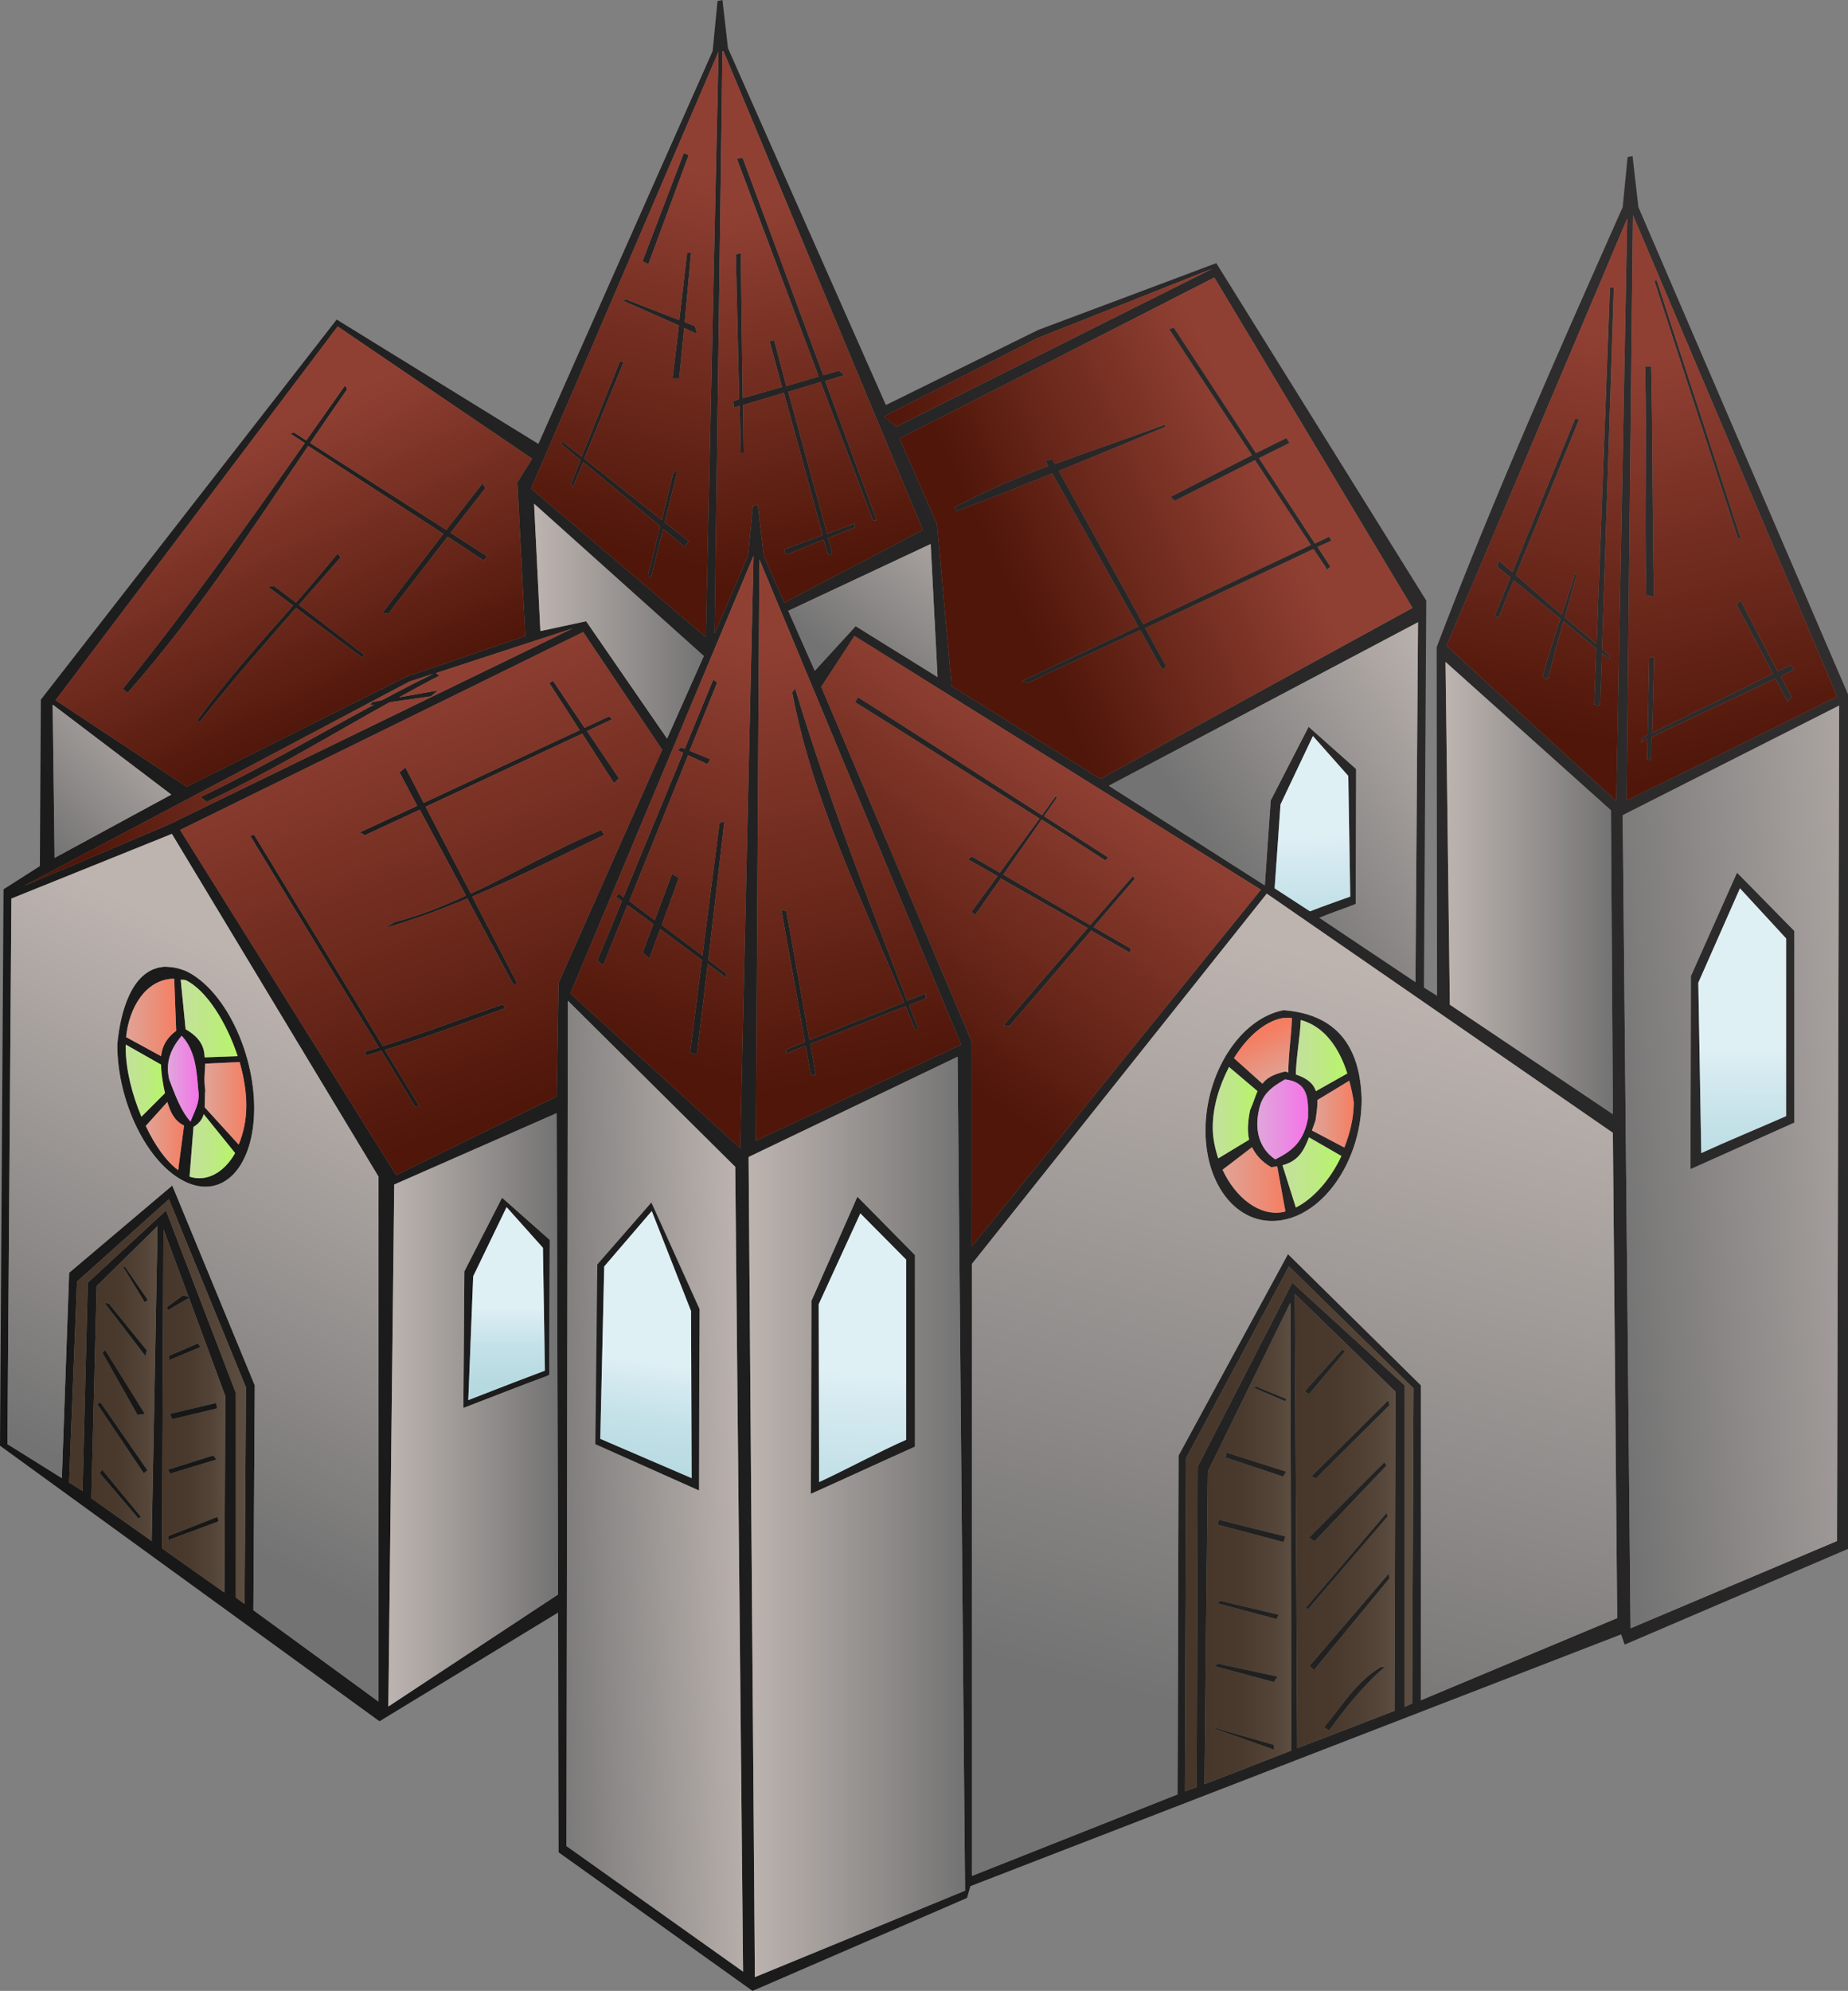 <?xml version="1.0" encoding="UTF-8"?>
<svg id="Layer_2" data-name="Layer 2" xmlns="http://www.w3.org/2000/svg" xmlns:xlink="http://www.w3.org/1999/xlink" viewBox="0 0 94.08 101.3">
  <rect x="0" y="0" width="94.08" height="101.3" fill="#808080" stroke="none"/>
  <defs>
    <style>
      .cls-1 {
        fill: url(#linear-gradient-75);
      }

      .cls-2 {
        fill: url(#linear-gradient-2);
      }

      .cls-3 {
        fill: url(#linear-gradient-51);
      }

      .cls-4 {
        fill: url(#linear-gradient-17);
      }

      .cls-5 {
        fill: url(#linear-gradient-87);
      }

      .cls-6 {
        fill: url(#linear-gradient-93);
      }

      .cls-7 {
        fill: url(#linear-gradient-92);
      }

      .cls-8 {
        fill: url(#linear-gradient-80);
      }

      .cls-9 {
        fill: url(#linear-gradient-43);
      }

      .cls-10 {
        fill: url(#linear-gradient-15);
      }

      .cls-11 {
        fill: url(#linear-gradient-58);
      }

      .cls-12 {
        fill: url(#linear-gradient-69);
      }

      .cls-13 {
        fill: url(#linear-gradient-81);
      }

      .cls-14 {
        fill: url(#linear-gradient-18);
      }

      .cls-15 {
        fill: url(#linear-gradient-56);
      }

      .cls-16 {
        fill: url(#linear-gradient-40);
      }

      .cls-17 {
        fill: url(#linear-gradient-52);
      }

      .cls-18 {
        fill: url(#linear-gradient-28);
      }

      .cls-19 {
        fill: url(#linear-gradient-14);
      }

      .cls-20 {
        fill: url(#linear-gradient-36);
      }

      .cls-21 {
        fill: url(#linear-gradient-78);
      }

      .cls-22 {
        fill: url(#linear-gradient-20);
      }

      .cls-23 {
        fill: url(#linear-gradient-6);
      }

      .cls-24 {
        fill: url(#linear-gradient-53);
      }

      .cls-25 {
        fill: url(#linear-gradient-91);
      }

      .cls-26 {
        fill: url(#linear-gradient-60);
      }

      .cls-27 {
        fill: url(#linear-gradient-84);
      }

      .cls-28 {
        fill: url(#linear-gradient-35);
      }

      .cls-29 {
        fill: url(#linear-gradient-48);
      }

      .cls-30 {
        fill: url(#linear-gradient-32);
      }

      .cls-31 {
        fill: url(#linear-gradient-11);
      }

      .cls-32 {
        fill: url(#linear-gradient-50);
      }

      .cls-33 {
        fill: url(#linear-gradient-63);
      }

      .cls-34 {
        fill: url(#linear-gradient-67);
      }

      .cls-35 {
        fill: url(#linear-gradient-95);
      }

      .cls-36 {
        fill: url(#linear-gradient-86);
      }

      .cls-37 {
        fill: url(#linear-gradient-39);
      }

      .cls-38 {
        fill: url(#linear-gradient-10);
      }

      .cls-39 {
        fill: url(#linear-gradient-59);
      }

      .cls-40 {
        fill: url(#linear-gradient-49);
      }

      .cls-41 {
        fill: url(#linear-gradient-37);
      }

      .cls-42 {
        fill: url(#linear-gradient-82);
      }

      .cls-43 {
        fill: url(#linear-gradient-16);
      }

      .cls-44 {
        fill: url(#linear-gradient-31);
      }

      .cls-45 {
        fill: url(#linear-gradient-85);
      }

      .cls-46 {
        fill: url(#linear-gradient-61);
      }

      .cls-47 {
        fill: url(#linear-gradient-68);
      }

      .cls-48 {
        fill: url(#linear-gradient-62);
      }

      .cls-49 {
        fill: url(#linear-gradient-41);
      }

      .cls-50 {
        fill: url(#linear-gradient-76);
      }

      .cls-51 {
        fill: url(#linear-gradient-21);
      }

      .cls-52 {
        fill: url(#linear-gradient-72);
      }

      .cls-53 {
        fill: url(#linear-gradient-25);
      }

      .cls-54 {
        fill: url(#linear-gradient-89);
      }

      .cls-55 {
        fill: url(#linear-gradient-5);
      }

      .cls-56 {
        fill: url(#linear-gradient-64);
      }

      .cls-57 {
        fill: url(#linear-gradient-83);
      }

      .cls-58 {
        fill: url(#linear-gradient-54);
      }

      .cls-59 {
        fill: url(#linear-gradient-45);
      }

      .cls-60 {
        fill: url(#linear-gradient-55);
      }

      .cls-61 {
        fill: url(#linear-gradient-34);
      }

      .cls-62 {
        fill: url(#linear-gradient-65);
      }

      .cls-63 {
        fill: url(#linear-gradient-70);
      }

      .cls-64 {
        fill: none;
      }

      .cls-65 {
        fill: url(#linear-gradient-79);
      }

      .cls-66 {
        fill: url(#linear-gradient-88);
      }

      .cls-67 {
        fill: url(#linear-gradient-7);
      }

      .cls-68 {
        fill: url(#linear-gradient-66);
      }

      .cls-69 {
        fill: url(#linear-gradient-24);
      }

      .cls-70 {
        fill: url(#linear-gradient-73);
      }

      .cls-71 {
        fill: url(#linear-gradient-9);
      }

      .cls-72 {
        fill: url(#linear-gradient-22);
      }

      .cls-73 {
        fill: url(#linear-gradient-74);
      }

      .cls-74 {
        fill: url(#linear-gradient-42);
      }

      .cls-75 {
        fill: url(#linear-gradient-3);
      }

      .cls-76 {
        fill: url(#linear-gradient);
      }

      .cls-77 {
        fill: url(#linear-gradient-27);
      }

      .cls-78 {
        fill: url(#linear-gradient-33);
      }

      .cls-79 {
        fill: url(#linear-gradient-38);
      }

      .cls-80 {
        fill: url(#linear-gradient-94);
      }

      .cls-81 {
        fill: url(#linear-gradient-29);
      }

      .cls-82 {
        fill: url(#linear-gradient-30);
      }

      .cls-83 {
        fill: url(#linear-gradient-23);
      }

      .cls-84 {
        fill: url(#linear-gradient-19);
      }

      .cls-85 {
        fill: url(#linear-gradient-71);
      }

      .cls-86 {
        fill: url(#linear-gradient-4);
      }

      .cls-87 {
        fill: url(#linear-gradient-77);
      }

      .cls-88 {
        fill: url(#linear-gradient-8);
      }

      .cls-89 {
        fill: url(#linear-gradient-90);
      }

      .cls-90 {
        fill: url(#linear-gradient-44);
      }

      .cls-91 {
        fill: url(#linear-gradient-57);
      }

      .cls-92 {
        fill: url(#linear-gradient-47);
      }

      .cls-93 {
        fill: url(#linear-gradient-46);
      }

      .cls-94 {
        fill: url(#linear-gradient-12);
      }

      .cls-95 {
        fill: url(#linear-gradient-13);
      }

      .cls-96 {
        fill: url(#linear-gradient-26);
      }
    </style>
    <linearGradient id="linear-gradient" x1="82.76" y1="7.43" x2="-5.76" y2="64.64" gradientUnits="userSpaceOnUse">
      <stop offset="0" stop-color="#302e2e"/>
      <stop offset="1" stop-color="#171717"/>
    </linearGradient>
    <linearGradient id="linear-gradient-2" x1="100.11" y1="34.26" x2="11.59" y2="91.47" xlink:href="#linear-gradient"/>
    <linearGradient id="linear-gradient-3" x1="85.7" y1="11.94" x2="-2.85" y2="69.16" xlink:href="#linear-gradient"/>
    <linearGradient id="linear-gradient-4" x1="74.15" y1="-5.89" x2="-14.37" y2="51.32" xlink:href="#linear-gradient"/>
    <linearGradient id="linear-gradient-5" x1="75.03" y1="-4.56" x2="-13.5" y2="52.65" xlink:href="#linear-gradient"/>
    <linearGradient id="linear-gradient-6" x1="82.51" y1="7.09" x2="-5.98" y2="64.28" xlink:href="#linear-gradient"/>
    <linearGradient id="linear-gradient-7" x1="69.83" y1="-12.6" x2="-18.7" y2="44.62" xlink:href="#linear-gradient"/>
    <linearGradient id="linear-gradient-8" x1="72.18" y1="-8.96" x2="-16.35" y2="48.25" xlink:href="#linear-gradient"/>
    <linearGradient id="linear-gradient-9" x1="92.76" y1="22.8" x2="4.18" y2="80.04" xlink:href="#linear-gradient"/>
    <linearGradient id="linear-gradient-10" x1="90.59" y1="19.52" x2="2.07" y2="76.73" xlink:href="#linear-gradient"/>
    <linearGradient id="linear-gradient-11" x1="75.45" y1="-3.95" x2="-13.13" y2="53.3" xlink:href="#linear-gradient"/>
    <linearGradient id="linear-gradient-12" x1="82.24" y1="6.59" x2="-6.3" y2="63.8" xlink:href="#linear-gradient"/>
    <linearGradient id="linear-gradient-13" x1="72.47" y1="-8.29" x2="-15.83" y2="48.77" xlink:href="#linear-gradient"/>
    <linearGradient id="linear-gradient-14" x1="104.62" y1="41.24" x2="16.11" y2="98.44" xlink:href="#linear-gradient"/>
    <linearGradient id="linear-gradient-15" x1="89.97" y1="18.56" x2="1.48" y2="75.75" xlink:href="#linear-gradient"/>
    <linearGradient id="linear-gradient-16" x1="96.53" y1="28.72" x2="8.02" y2="85.92" xlink:href="#linear-gradient"/>
    <linearGradient id="linear-gradient-17" x1="90.92" y1="20.03" x2="2.38" y2="77.24" xlink:href="#linear-gradient"/>
    <linearGradient id="linear-gradient-18" x1="89.03" y1="17.14" x2=".53" y2="74.33" xlink:href="#linear-gradient"/>
    <linearGradient id="linear-gradient-19" x1="87.78" y1="15.16" x2="-.78" y2="72.39" xlink:href="#linear-gradient"/>
    <linearGradient id="linear-gradient-20" x1="98.98" y1="32.44" x2="10.4" y2="89.68" xlink:href="#linear-gradient"/>
    <linearGradient id="linear-gradient-21" x1="92.22" y1="22.04" x2="3.68" y2="79.26" xlink:href="#linear-gradient"/>
    <linearGradient id="linear-gradient-22" x1="65.92" y1="77.4" x2="71.04" y2="77.4" gradientUnits="userSpaceOnUse">
      <stop offset="0" stop-color="#47372a"/>
      <stop offset=".42" stop-color="#4a3a2d"/>
      <stop offset=".82" stop-color="#544538"/>
      <stop offset="1" stop-color="#5c4e40"/>
    </linearGradient>
    <linearGradient id="linear-gradient-23" x1="61.32" y1="78.54" x2="65.74" y2="78.54" xlink:href="#linear-gradient-22"/>
    <linearGradient id="linear-gradient-24" x1="60.32" y1="77.8" x2="71.96" y2="77.8" xlink:href="#linear-gradient-22"/>
    <linearGradient id="linear-gradient-25" x1="8.25" y1="71.79" x2="11.47" y2="71.79" xlink:href="#linear-gradient-22"/>
    <linearGradient id="linear-gradient-26" x1="4.65" y1="70.4" x2="8.02" y2="70.4" xlink:href="#linear-gradient-22"/>
    <linearGradient id="linear-gradient-27" x1="3.52" y1="71.32" x2="12.52" y2="71.32" xlink:href="#linear-gradient-22"/>
    <linearGradient id="linear-gradient-28" x1="67.04" y1="52.23" x2="66.77" y2="42.55" gradientUnits="userSpaceOnUse">
      <stop offset="0" stop-color="#b4d8e0"/>
      <stop offset=".32" stop-color="#b7dae1"/>
      <stop offset=".61" stop-color="#c2e0e7"/>
      <stop offset=".89" stop-color="#d5eaf0"/>
      <stop offset="1" stop-color="#dff0f5"/>
    </linearGradient>
    <linearGradient id="linear-gradient-29" x1="27.19" y1="31.61" x2="35.83" y2="31.61" gradientUnits="userSpaceOnUse">
      <stop offset="0" stop-color="#bdb4b0"/>
      <stop offset="1" stop-color="#737373"/>
    </linearGradient>
    <linearGradient id="linear-gradient-30" x1="49.76" y1="25.7" x2="43.01" y2="33.88" xlink:href="#linear-gradient-29"/>
    <linearGradient id="linear-gradient-31" x1="88.34" y1="38.89" x2="83.99" y2="18.18" gradientUnits="userSpaceOnUse">
      <stop offset="0" stop-color="#4f1609"/>
      <stop offset=".36" stop-color="#672619"/>
      <stop offset="1" stop-color="#904033"/>
    </linearGradient>
    <linearGradient id="linear-gradient-32" x1="77.92" y1="37.03" x2="81.8" y2="16.99" xlink:href="#linear-gradient-31"/>
    <linearGradient id="linear-gradient-33" x1="45" y1="17.69" x2="61.72" y2="17.69" xlink:href="#linear-gradient-31"/>
    <linearGradient id="linear-gradient-34" x1="41.56" y1="28.98" x2="37.82" y2="10.68" xlink:href="#linear-gradient-31"/>
    <linearGradient id="linear-gradient-35" x1="31.6" y1="28.08" x2="35.8" y2="8.7" xlink:href="#linear-gradient-31"/>
    <linearGradient id="linear-gradient-36" x1="18.11" y1="36.26" x2="11.82" y2="22.71" xlink:href="#linear-gradient-31"/>
    <linearGradient id="linear-gradient-37" x1="3.73" y1="40.76" x2="19.17" y2="37.75" xlink:href="#linear-gradient-31"/>
    <linearGradient id="linear-gradient-38" x1="27.4" y1="55.89" x2="19.27" y2="34.46" xlink:href="#linear-gradient-31"/>
    <linearGradient id="linear-gradient-39" x1="33.53" y1="53.86" x2="39.36" y2="33.1" xlink:href="#linear-gradient-31"/>
    <linearGradient id="linear-gradient-40" x1="43.54" y1="54.81" x2="38.89" y2="32.46" xlink:href="#linear-gradient-31"/>
    <linearGradient id="linear-gradient-41" x1="44.67" y1="52.03" x2="54.19" y2="38.32" xlink:href="#linear-gradient-31"/>
    <linearGradient id="linear-gradient-42" x1="51.47" y1="30.34" x2="64.46" y2="24.3" xlink:href="#linear-gradient-31"/>
    <linearGradient id="linear-gradient-43" x1="76.35" y1="36.59" x2="63.36" y2="45.59" xlink:href="#linear-gradient-29"/>
    <linearGradient id="linear-gradient-44" x1="73.59" y1="45.18" x2="82.11" y2="45.18" xlink:href="#linear-gradient-29"/>
    <linearGradient id="linear-gradient-45" x1="99.79" y1="58.47" x2="81.59" y2="59.9" xlink:href="#linear-gradient-29"/>
    <linearGradient id="linear-gradient-46" x1="88.79" y1="64.09" x2="88.72" y2="53.39" xlink:href="#linear-gradient-28"/>
    <linearGradient id="linear-gradient-47" x1="71.96" y1="49.92" x2="62.25" y2="87.46" xlink:href="#linear-gradient-29"/>
    <linearGradient id="linear-gradient-48" x1="65.3" y1="54.96" x2="64.22" y2="52.66" gradientUnits="userSpaceOnUse">
      <stop offset="0" stop-color="#e0a497"/>
      <stop offset=".55" stop-color="#ea907b"/>
      <stop offset="1" stop-color="#f57e62"/>
    </linearGradient>
    <linearGradient id="linear-gradient-49" x1="61.74" y1="56.62" x2="64.02" y2="56.62" gradientUnits="userSpaceOnUse">
      <stop offset="0" stop-color="#c4e09e"/>
      <stop offset=".55" stop-color="#bdea82"/>
      <stop offset="1" stop-color="#b7f569"/>
    </linearGradient>
    <linearGradient id="linear-gradient-50" x1="62.24" y1="60.04" x2="65.44" y2="60.04" xlink:href="#linear-gradient-48"/>
    <linearGradient id="linear-gradient-51" x1="65.29" y1="59.65" x2="68.29" y2="59.65" xlink:href="#linear-gradient-49"/>
    <linearGradient id="linear-gradient-52" x1="66.79" y1="56.69" x2="68.92" y2="56.69" xlink:href="#linear-gradient-48"/>
    <linearGradient id="linear-gradient-53" x1="65.97" y1="53.71" x2="68.59" y2="53.71" xlink:href="#linear-gradient-49"/>
    <linearGradient id="linear-gradient-54" x1="64.01" y1="56.96" x2="66.59" y2="56.96" gradientUnits="userSpaceOnUse">
      <stop offset="0" stop-color="#e0a6dc"/>
      <stop offset=".57" stop-color="#eb8ae2"/>
      <stop offset="1" stop-color="#f573e8"/>
    </linearGradient>
    <linearGradient id="linear-gradient-55" x1="38.11" y1="77.19" x2="49.13" y2="77.19" xlink:href="#linear-gradient-29"/>
    <linearGradient id="linear-gradient-56" x1="43.09" y1="83.81" x2="43.9" y2="69.83" xlink:href="#linear-gradient-28"/>
    <linearGradient id="linear-gradient-57" x1="38.19" y1="75.44" x2="26.94" y2="75.85" xlink:href="#linear-gradient-29"/>
    <linearGradient id="linear-gradient-58" x1="19.77" y1="71.74" x2="28.41" y2="71.74" xlink:href="#linear-gradient-29"/>
    <linearGradient id="linear-gradient-59" x1="25.79" y1="72.01" x2="25.79" y2="66.55" xlink:href="#linear-gradient-28"/>
    <linearGradient id="linear-gradient-60" x1="8.5" y1="35.46" x2="1.44" y2="42.21" xlink:href="#linear-gradient-29"/>
    <linearGradient id="linear-gradient-61" x1="17.27" y1="51.14" x2="5.41" y2="75.38" xlink:href="#linear-gradient-29"/>
    <linearGradient id="linear-gradient-62" x1="9.65" y1="58.32" x2="11.97" y2="58.32" xlink:href="#linear-gradient-49"/>
    <linearGradient id="linear-gradient-63" x1="7.42" y1="57.81" x2="9.37" y2="57.81" xlink:href="#linear-gradient-48"/>
    <linearGradient id="linear-gradient-64" x1="6.4" y1="54.99" x2="8.4" y2="54.99" xlink:href="#linear-gradient-49"/>
    <linearGradient id="linear-gradient-65" x1="6.42" y1="51.77" x2="8.97" y2="51.77" xlink:href="#linear-gradient-48"/>
    <linearGradient id="linear-gradient-66" x1="9.2" y1="51.83" x2="12.1" y2="51.83" xlink:href="#linear-gradient-49"/>
    <linearGradient id="linear-gradient-67" x1="10.41" y1="56.14" x2="12.54" y2="56.14" xlink:href="#linear-gradient-48"/>
    <linearGradient id="linear-gradient-68" x1="8.55" y1="54.89" x2="10.12" y2="54.89" xlink:href="#linear-gradient-54"/>
    <linearGradient id="linear-gradient-69" x1="96.35" y1="28.45" x2="7.83" y2="85.66" xlink:href="#linear-gradient"/>
    <linearGradient id="linear-gradient-70" x1="31.9" y1="77.41" x2="33.06" y2="69.29" xlink:href="#linear-gradient-28"/>
    <linearGradient id="linear-gradient-71" x1="84.13" y1="9.56" x2="-4.35" y2="66.74" xlink:href="#linear-gradient"/>
    <linearGradient id="linear-gradient-72" x1="87.03" y1="15.51" x2="6.43" y2="67.59" xlink:href="#linear-gradient"/>
    <linearGradient id="linear-gradient-73" x1="87.94" y1="17.59" x2="7.66" y2="69.48" xlink:href="#linear-gradient"/>
    <linearGradient id="linear-gradient-74" x1="89.79" y1="19.14" x2="8.93" y2="71.4" xlink:href="#linear-gradient"/>
    <linearGradient id="linear-gradient-75" x1="89.54" y1="22.11" x2="10.15" y2="73.42" xlink:href="#linear-gradient"/>
    <linearGradient id="linear-gradient-76" x1="84.82" y1="14.95" x2="5.55" y2="66.18" xlink:href="#linear-gradient"/>
    <linearGradient id="linear-gradient-77" x1="86.57" y1="16.15" x2="6.6" y2="67.83" xlink:href="#linear-gradient"/>
    <linearGradient id="linear-gradient-78" x1="87.93" y1="15.41" x2="-.6" y2="72.62" xlink:href="#linear-gradient"/>
    <linearGradient id="linear-gradient-79" x1="86.84" y1="16.11" x2="6.66" y2="67.93" xlink:href="#linear-gradient"/>
    <linearGradient id="linear-gradient-80" x1="87.94" y1="18.01" x2="7.85" y2="69.77" xlink:href="#linear-gradient"/>
    <linearGradient id="linear-gradient-81" x1="89.65" y1="20.23" x2="9.36" y2="72.12" xlink:href="#linear-gradient"/>
    <linearGradient id="linear-gradient-82" x1="90.71" y1="22.22" x2="10.58" y2="74.01" xlink:href="#linear-gradient"/>
    <linearGradient id="linear-gradient-83" x1="92.39" y1="24.44" x2="12.09" y2="76.33" xlink:href="#linear-gradient"/>
    <linearGradient id="linear-gradient-84" x1="107.6" y1="48.19" x2="27.38" y2="100.03" xlink:href="#linear-gradient"/>
    <linearGradient id="linear-gradient-85" x1="108.99" y1="50.38" x2="28.8" y2="102.2" xlink:href="#linear-gradient"/>
    <linearGradient id="linear-gradient-86" x1="111.79" y1="54.74" x2="31.62" y2="106.55" xlink:href="#linear-gradient"/>
    <linearGradient id="linear-gradient-87" x1="113.63" y1="57.57" x2="33.45" y2="109.39" xlink:href="#linear-gradient"/>
    <linearGradient id="linear-gradient-88" x1="105.68" y1="45.12" x2="25.36" y2="97.02" xlink:href="#linear-gradient"/>
    <linearGradient id="linear-gradient-89" x1="105.15" y1="44.73" x2="25.22" y2="96.39" xlink:href="#linear-gradient"/>
    <linearGradient id="linear-gradient-90" x1="106.85" y1="46.75" x2="26.39" y2="98.75" xlink:href="#linear-gradient"/>
    <linearGradient id="linear-gradient-91" x1="108.2" y1="49.13" x2="27.99" y2="100.97" xlink:href="#linear-gradient"/>
    <linearGradient id="linear-gradient-92" x1="111.4" y1="54.12" x2="31.22" y2="105.93" xlink:href="#linear-gradient"/>
    <linearGradient id="linear-gradient-93" x1="112.89" y1="56.43" x2="32.71" y2="108.25" xlink:href="#linear-gradient"/>
    <linearGradient id="linear-gradient-94" x1="109.98" y1="51.92" x2="29.8" y2="103.74" xlink:href="#linear-gradient"/>
    <linearGradient id="linear-gradient-95" x1="110.34" y1="52.45" x2="30.13" y2="104.28" xlink:href="#linear-gradient"/>
  </defs>
  <g id="Layer_2-2" data-name="Layer 2">
    <g>
      <polygon class="cls-64" points="29.14 31.98 29.14 31.98 29.14 31.98 29.14 31.98"/>
      <polygon class="cls-64" points="17.19 16.61 17.19 16.61 17.19 16.61 17.19 16.61"/>
      <path class="cls-76" d="M9.45,49.4c-.31-.12-.59-.19-.85-.2-.12-.01-.22-.02-.33,0-1.57,.18-2.15,2.29-2.3,3.95,0,2.93,1.54,6.08,3.48,6.99s3.49-.82,3.49-3.75-1.55-6.08-3.49-6.99Zm0,.47c1.03,.49,2.07,2.11,2.65,3.87l-1.68,.06c-.02-.53-.22-1-.97-1.43l-.25-2.52c.08,0,.17,0,.25,.02Zm-.68-.07s.07,0,.1,0l.1,2.65c-.47,.34-.72,.78-.77,1.29l-1.78-.97c.15-1.5,.98-2.89,2.35-2.97Zm-2.37,3.5v-.15l1.8,1.02c0,.29,.04,.62,.1,.95,.03,.18,.06,.33,.1,.5l-1.2,1.2c-.48-1.14-.8-2.41-.8-3.52Zm2.67,6.24c-.61-.45-1.18-1.26-1.65-2.25l1.1-1.22c.16,.54,.37,.97,.85,1.2l-.3,2.27Zm-.45-4.6c-.2-.82,.02-1.52,.63-2.24,.72,.78,.76,1.81,.85,2.82,.09,.58-.22,1.07-.4,1.55-.5-.55-.8-1.41-1.08-2.13Zm1.03,4.93l.2-2.53c.31-.19,.46-.41,.52-.65l1.6,1.98c-.55,.98-1.44,1.49-2.32,1.2Zm.77-3.53c.01-.25,0-.53,.03-.87-.08-.5-.02-.94,0-1.35l1.75-.08c.21,.74,.34,1.5,.34,2.2,0,.76-.15,1.43-.39,2l-1.73-1.9Z"/>
      <path class="cls-2" d="M65.34,51.4c-2.22,.43-3.97,3.2-3.97,6.12s1.75,4.98,3.97,4.55c2.23-.44,3.98-3.21,3.98-6.13-.07-2.76-1.33-4.34-3.98-4.54Zm.88,.5c1.23,.33,1.97,1.46,2.37,2.72l-1.6,.9c-.13-.41-.47-.66-1.02-.85,.01-.82,.22-1.94,.25-2.77Zm.37,4.99c-.2,1.12-.73,1.65-1.67,2.1-.83-.56-1.03-1.5-.85-2.4,.15-.92,.65-1.26,1.35-1.67,1.18,.15,1.19,.95,1.17,1.97Zm-1.3-5.09c.18,0,.32-.02,.48,0-.02,.85-.19,1.94-.18,2.77-.06-.02-.11-.04-.17-.05-.63,.15-.94,.34-1.15,.62l-1.45-1.3c.66-1.07,1.56-1.87,2.47-2.04Zm-3.55,5.57c0-1.06,.34-2.14,.83-3.08l1.45,1.23c-.12,.26-.21,.59-.38,.97-.11,.54-.15,1.05-.05,1.5l-1.57,.95c-.16-.49-.28-1.02-.28-1.57Zm3.6,4.3c-1.22,.24-2.44-.73-3.1-2.15l1.5-1.15c.18,.37,.47,.73,.98,1.02,.11-.01,.2-.03,.3-.05l.42,2.3s-.07,.02-.1,.03Zm.63-.23l-.68-2.15c.79-.21,1.07-.7,1.35-1.42l1.65,.95c-.55,1.18-1.42,2.17-2.32,2.62Zm.82-3.92c.06-.16,.11-.32,.18-.5,.06-.42,.11-.76,.1-1.05l1.62-.98c.1,.37,.18,.74,.23,1.1,0,.78-.19,1.56-.48,2.3l-1.65-.87Z"/>
      <polygon class="cls-75" points="37.01 49.77 36.03 49.05 35.48 53.67 35.13 53.57 35.73 48.85 33.61 47.27 33.06 48.77 32.71 48.47 33.26 47.02 31.94 46.05 30.71 49.12 30.41 48.87 31.66 45.85 31.36 45.62 31.51 45.47 31.74 45.65 34.78 38.3 34.51 38.18 34.66 38.03 34.86 38.1 36.31 34.58 36.51 34.73 35.11 38.2 36.16 38.63 36.01 38.88 35.03 38.43 32.04 45.85 33.33 46.82 34.21 44.47 34.56 44.67 33.69 47.07 35.76 48.62 36.63 41.88 36.88 41.78 36.06 48.85 36.96 49.52 37.01 49.77"/>
      <path class="cls-86" d="M18.54,33.31l-.1,.15-3.37-2.53c-1.7,1.94-3.41,3.9-4.9,5.8l-.15-.05c1.5-2.06,3.21-3.96,4.9-5.87l-1.27-.95,.29-.05,1.13,.85c.72-.83,1.43-1.66,2.12-2.5l.15,.2c-.68,.78-1.41,1.61-2.12,2.42l3.32,2.53Z"/>
      <polygon class="cls-55" points="41.78 19.44 40.13 19.94 42.11 27.16 43.53 26.63 43.53 26.83 42.16 27.38 42.38 28.16 42.16 28.26 41.93 27.46 40.01 28.23 39.91 27.96 41.88 27.23 39.91 19.99 37.83 20.61 37.86 23.06 37.71 23.06 37.66 20.66 37.36 20.74 37.33 20.41 37.63 20.31 37.46 12.94 37.71 12.89 37.81 20.26 39.81 19.69 39.18 17.36 39.41 17.31 40.03 19.64 41.68 19.16 37.51 8.07 37.81 8.04 41.91 19.09 42.71 18.86 42.98 19.09 42.01 19.39 44.63 26.48 44.43 26.46 41.78 19.44"/>
      <path class="cls-23" d="M19.59,53.42l1.75,2.85-.2,.05-1.72-2.85c-.28,.08-.55,.17-.83,.25l.05-.22c.22-.07,.44-.14,.65-.2l-6.55-10.77,.2-.05,6.55,10.74c2.05-.63,4.13-1.44,6.12-2.12l.1,.2c-2.03,.73-4.05,1.5-6.12,2.12Z"/>
      <polygon class="cls-67" points="35.06 7.89 34.81 7.79 32.71 13.29 33.01 13.44 35.06 7.89"/>
      <path class="cls-88" d="M24.81,28.31l-.2,.2-1.82-1.2-3.02,3.92-.3-.05,3.1-4.02-6.88-4.47c-2.93,4.33-5.68,8.57-9.19,12.56l-.25-.2c3.2-3.95,6.27-8.24,9.27-12.51l-.75-.48,.2-.05,.62,.4c.66-.94,1.33-1.87,1.98-2.8l.1,.2c-.64,.92-1.26,1.82-1.88,2.73l6.93,4.42,1.85-2.37,.14,.25-1.77,2.27,1.87,1.2Z"/>
      <path class="cls-71" d="M25.56,60.94l-1.92,3.75-.05,6.95c1.44-.55,2.87-1.12,4.32-1.65v-.03h.05l.03-6.87-2.43-2.15Zm-1.72,10.3l.25-6.3,1.7-3.52,1.85,2.07,.1,6.25c-.44,.16-2.55,.97-3.9,1.5Z"/>
      <path class="cls-38" d="M81.56,33.03l.4,.35-.05,.15-.35-.3-.1,2.67-.3-.05,.1-2.84-1.67-1.4c-.28,.99-.54,1.97-.8,2.97l-.26-.15c.28-1.03,.59-1.99,.91-2.95l-2.38-1.95-.77,1.9-.2-.1,.8-1.95-.68-.55,.1-.3,.68,.58,3.2-7.82,.2,.05-3.22,7.92,2.34,2.02c.23-.68,.45-1.37,.68-2.1h.09c-.21,.74-.41,1.49-.62,2.23l1.62,1.37,.68-18.16h.2l-.6,18.41Z"/>
      <polygon class="cls-31" points="35.06 27.53 34.86 27.83 33.76 26.91 33.13 29.43 32.99 29.28 33.61 26.78 29.69 23.51 29.16 24.79 29.06 24.64 29.56 23.41 28.51 22.54 28.66 22.49 29.61 23.24 31.56 18.39 31.76 18.39 29.74 23.34 33.69 26.46 34.28 24.04 34.48 23.99 33.84 26.58 35.06 27.53"/>
      <path class="cls-94" d="M29.64,37.33l-7.97,3.72,2.3,4.42c2.21-1.03,4.33-2.28,6.64-3.24l.15,.25c-2.21,1.07-4.44,2.18-6.72,3.14l2.3,4.43-.2,.05-2.35-4.38c-1.37,.57-2.76,1.09-4.2,1.5l.5-.3c1.27-.33,2.46-.81,3.63-1.35l-2.35-4.37-2.8,1.3-.25-.15,2.92-1.35-.9-1.7,.3-.25,.93,1.8,7.94-3.7-1.55-2.4,.2-.1,1.6,2.38,1.25-.58,.15,.15-1.27,.6,1.62,2.4-.25,.25-1.62-2.52Z"/>
      <polygon class="cls-95" points="35.48 16.99 34.83 16.69 34.58 19.26 34.24 19.26 34.56 16.56 31.69 15.29 31.89 15.24 34.58 16.29 34.98 12.87 35.18 12.87 34.86 16.39 35.38 16.59 35.48 16.99"/>
      <path class="cls-19" d="M88.43,44.4l-2.35,5.27-.02,9.82c1.76-.79,3.52-1.58,5.29-2.37v-9.75l-2.92-2.97Zm2.5,12.39c-1.25,.55-3.08,1.31-4.32,1.88l-.15-8.67,2.12-4.8,2.35,2.55v9.04Z"/>
      <polygon class="cls-10" points="88.63 27.41 88.48 27.41 84.23 14.32 84.33 14.22 88.63 27.41"/>
      <polygon class="cls-43" points="90.66 34.41 91.21 35.45 91.01 35.7 90.38 34.53 84.08 37.5 84.06 38.68 83.86 38.63 83.88 37.6 83.53 37.78 83.63 37.53 83.88 37.4 83.96 33.43 84.21 33.43 84.11 37.3 90.26 34.28 88.41 30.76 88.61 30.56 90.5 34.16 91.18 33.83 91.33 34.08 90.66 34.41"/>
      <path class="cls-4" d="M84.21,30.38l-.4-.1c-.1-3.86,.04-7.78-.06-11.64h.31c.09,3.86,.05,7.88,.15,11.74Z"/>
      <path class="cls-14" d="M55.67,47.17c.62,.36,1.9,1.1,1.9,1.1l-.05,.2s-1.32-.74-1.97-1.12l-4.17,4.87-.3-.05,4.29-4.95c-1.55-.9-2.85-1.62-4.42-2.52l-1.3,1.85-.2-.15,1.33-1.82c-.51-.29-1.35-.77-1.5-.85l.2-.15c.16,.09,.94,.55,1.42,.82l2.02-2.75c-3.45-2.19-8.65-5.47-9.39-5.92l.15-.25c.7,.42,5.9,3.77,9.37,6l.7-.98,.05,.1-.65,.93c1.29,.82,3.27,2.1,3.27,2.1l-.15,.15s-1.96-1.27-3.24-2.08l-1.95,2.8c1.57,.91,2.89,1.69,4.42,2.57l2.17-2.49,.1,.14-2.1,2.45Z"/>
      <path class="cls-84" d="M47.13,50.8l-.85,.35c.16,.4,.32,.81,.47,1.22l-.15,.05c-.16-.41-.33-.81-.5-1.22l-4.84,1.92,.27,1.57h-.25l-.27-1.49-.98,.4v-.2l.95-.38-1.2-6.72,.25,.05,1.18,6.57,4.82-1.92c-2.12-5.2-4.66-10.23-5.7-15.77l.15-.2c1.63,5.39,3.67,10.64,5.7,15.89l.95-.37v.25Z"/>
      <path class="cls-22" d="M43.65,60.89l-2.34,5.3-.03,9.82c1.77-.79,3.53-1.61,5.3-2.4v-9.75l-2.93-2.97Zm2.48,12.37c-1.25,.54-3.18,1.58-4.43,2.15l-.02-9.05,2.12-4.62,2.33,2.35v9.17Z"/>
      <path class="cls-51" d="M83.41,10.54l-.3-2.6-.25,.05-.25,2.55c-3.21,7.23-6.6,14.83-9.47,22.39l.02,17.74-.67-.42,.12-19.69-10.69-17.17-9.07,3.4-7.75,3.82L37.06,2.45l-.28-2.45-.25,.05-.25,2.55-8.87,19.99-10.27-6.33L2.08,35.6l-.05,8.47-1.85,1.18-.18,28.31,19.32,14.02,9.09-5.53,.03,12.2,9.87,7.05,10.92-4.73,.17-.6,33.13-12.81,.18,.52,11.37-4.87V35.33l-10.67-24.79Zm-.28,.4l10.4,24.51-10.72,5.28,.32-29.79Zm-14.16,35.08v-.02h.05l.02-6.87-2.42-2.15-1.93,3.75-.3,4.32-7.94-5.07,15.74-8.32-.13,18.31-4.89-3.27c.59-.25,1.2-.45,1.8-.68Zm-2.28,.35l-1.8-1.17,.3-4.27,1.65-3.48,1.8,2.03,.1,6.14c-.29,.11-1.32,.46-2.05,.75Zm5.22-15.44l-15.89,8.7-7.57-4.72-.75-8.25-1.9-4.35,16.02-8.19,10.09,16.81Zm-31.78,.15l7.25-3.4,.35,6.77-4.17-2.59-2.08,2.27-1.35-3.05Zm8.8,22.07l-10.45,4.89,.18-29.58,10.27,24.69Zm3.87-35.94l8.92-3.54-16.09,8.04-.63-.52,7.8-3.98ZM36.83,2.6l10.15,24.36-7.05,3.7-1.05-2.38-.3-2.6-.25,.05-.25,2.55-1.7,3.95,.4-29.63h.05Zm1.53,25.68l-.68,30.14-8.64-7.87,9.32-22.27Zm-4.4,9.3l-4.12-5.97-2.33,.5-.32-6.48,8.64,7.75-1.87,4.2ZM36.58,2.62l-.65,29.79-8.89-7.55L36.58,2.62Zm-19.39,13.99l9.9,6.73-.75,1.2,.4,7.82-6.1,2.09-.02,.03h-.03l-11.09,5.55-6.67-4.4,14.36-19.02Zm-8.47,23.82l-5.94,3.22-.1-7.8,6.04,4.58Zm12.12-5.75l1.23-.4c-.91,.44-1.77,.89-2.63,1.35l-.5,.1-.1,.15,.2-.03c-2.93,1.58-5.67,3.19-8.82,4.7l.3,.25c3.39-1.6,6.21-3.35,9.32-5.07l2.1-.3,.35-.3-1.97,.35c.67-.37,1.33-.73,2.05-1.1l-.18-.13,6.95-2.27-20.54,9.97-7.37,3.12,19.61-10.39ZM7.72,78.41l-3.07-2.18,.27-10.79,3.1-3.05-.3,16.02Zm3.7,2.62l-3.17-2.25,.07-16.24,1.28,3.45,.07,.02-.05,.03,1.85,5-.05,9.99Zm1.03,.58l-.45-.33v-10.42l-3.55-9.27-3.98,3.67-.27,10.6-.68-.43,.4-10.22,4.68-4.19,3.92,9.57-.07,11.02Zm6.82,4.97l-6.37-4.65,.07-11.44-4.2-10.17-5.25,4.44-.37,10.45-2.77-1.73,.2-27.76,8.17-3.29,10.52,17.44v26.71Zm.5,.25l.3-26.56,8.27-3.63,.07,24.49-8.64,5.7Zm8.57-31.04l-8.17,4-11-17.56,20.52-10.07,4.02,5.99-5.27,11.85-.1,5.79Zm.5,38.14l.07-43.01,8.52,8.45,.4,40.95-8.99-6.39Zm9.59,6.67l-.32-41.73,10.64-5.1,.38,42.43-10.7,4.4Zm3.38-65.65l1.69-2.59,20.69,12.91-14.71,18.14v-10.39l-7.67-18.07Zm19.51,55.83l.17-15.9,4.2-8.59,.05,22.78-4.42,1.71Zm9.67-3.73l-4.95,1.9-.12-23.11,5.12,4.97-.05,16.24Zm.9-.38l-.38,.18v-16.36l-5.72-5.23-4.82,9.37-.05,16.3-.6,.22,.07-16.97,5.23-9.74,6.34,6.2-.07,16.03Zm.45-.16v-16.02l-6.77-6.68-5.57,10.25-.05,17.24-10.47,4.15v-31.14l15.01-18.84,17.62,12.17,.22,24.69-9.99,4.18Zm1.25-52.83l8.42,7.55,.1,15.46-8.3-5.57-.22-17.44Zm8.69,7.07l-8.64-7.89,9.2-21.74-.56,29.63Zm11.24,37.66l-10.51,4.44-.4-41.37,11.02-5.58-.11,42.51Z"/>
      <path class="cls-72" d="M65.92,65.84l.12,23.11,4.95-1.9,.05-16.24-5.12-4.97Zm2.42,2.82l.13,.1-1.83,2.18-.22-.15,1.92-2.13Zm2.13,5.75l.12,.15-3.67,3.87-.28-.2,3.83-3.82Zm-4,7.4l4.12-4.83,.05,.18-4.05,4.72-.12-.07Zm1.2,6.24l-.25-.15c.9-1.11,1.64-2.37,2.9-3.1l.17,.03c-.99,.82-2.08,2.16-2.82,3.22Zm-.78-3.07l-.22-.22,4.02-4.68,.05,.22-3.85,4.68Zm.1-9.75l-.22-.12,3.9-3.85,.07,.23-3.75,3.74Z"/>
      <path class="cls-83" d="M65.69,66.29l-4.2,8.59-.17,15.9,4.42-1.71-.05-22.78Zm-3.8,21.69l-.09-.08,3.04,.88,.03,.25-2.98-1.05Zm2.95-2.4l-3.02-.8,.2-.13,3.02,.66-.2,.27Zm.15-3.2l-3.02-.8,.15-.13,2.97,.71-.1,.22Zm.35-3.92l-3.35-.88,.06-.25,3.39,.85-.1,.28Zm-.02-3.33l-2.93-.97,.06-.25,3.02,.97-.15,.25Zm.1-3.84l-1.65-.7,.22-.03,1.5,.63-.07,.1Z"/>
      <polygon class="cls-69" points="71.96 70.64 71.89 86.67 71.51 86.85 71.51 70.49 65.79 65.26 60.97 74.63 60.92 90.93 60.32 91.15 60.39 74.18 65.62 64.44 71.96 70.64"/>
      <path class="cls-53" d="M9.62,66.04l-1.07,.62-.05-.15,.82-.6,.28,.08-1.28-3.45-.07,16.24,3.17,2.25,.05-9.99-1.85-5Zm1.43,5.62l-2.28,.55-.12-.27,2.35-.55,.05,.27Zm-2.45-2.67l1.47-.63,.13,.18-1.6,.67v-.22Zm2.25,5.07l.17,.2-2.35,.72-.12-.2,2.3-.72Zm-2.28,4.3v-.2l2.5-.98,.05,.23-2.55,.95Z"/>
      <path class="cls-96" d="M4.92,65.44l-.27,10.79,3.07,2.18,.3-16.02-3.1,3.05Zm.63,.9l1.92,2.37-.07,.28-2.08-2.7,.23,.05Zm-.2,2.35l2.02,3.25-.37,.05-1.78-3.15,.13-.15Zm1.7,8.57l-1.97-2.3,.12-.18,1.97,2.4-.12,.08Zm.27-2.3l-2.37-3.52,.17-.08,2.38,3.45-.18,.15Zm.05-8.7l-1.1-1.8,.08-.02,1.17,1.7-.15,.12Z"/>
      <polygon class="cls-77" points="12.52 70.59 12.45 81.61 12 81.28 12 70.86 8.45 61.59 4.47 65.26 4.2 75.86 3.52 75.43 3.92 65.21 8.6 61.02 12.52 70.59"/>
      <path class="cls-18" d="M68.74,45.62c-.29,.11-1.32,.46-2.05,.75l-1.8-1.17,.3-4.27,1.65-3.48,1.8,2.03,.1,6.14Z"/>
      <polygon class="cls-81" points="35.83 33.38 33.96 37.58 29.84 31.61 27.51 32.11 27.19 25.63 35.83 33.38"/>
      <polygon class="cls-82" points="47.73 34.45 43.56 31.86 41.48 34.13 40.13 31.08 47.38 27.68 47.73 34.45"/>
      <path class="cls-44" d="M83.13,10.94l-.32,29.79,10.72-5.28-10.4-24.51Zm1.2,3.28l4.3,13.19h-.15l-4.25-13.09,.1-.1Zm-.27,4.42c.09,3.86,.05,7.88,.15,11.74l-.4-.1c-.1-3.86,.04-7.78-.06-11.64h.31Zm6.95,17.06l-.63-1.17-6.3,2.97-.02,1.18-.2-.05,.02-1.03-.35,.18,.1-.25,.25-.13,.08-3.97h.25l-.1,3.87,6.15-3.02-1.85-3.52,.2-.2,1.89,3.6,.68-.33,.15,.25-.67,.33,.55,1.04-.2,.25Z"/>
      <path class="cls-30" d="M73.64,32.86l8.64,7.89,.56-29.63-9.2,21.74Zm8.32,.52l-.05,.15-.35-.3-.1,2.67-.3-.05,.1-2.84-1.67-1.4c-.28,.99-.54,1.97-.8,2.97l-.26-.15c.28-1.03,.59-1.99,.91-2.95l-2.38-1.95-.77,1.9-.2-.1,.8-1.95-.68-.55,.1-.3,.68,.58,3.2-7.82,.2,.05-3.22,7.92,2.34,2.02c.23-.68,.45-1.37,.68-2.1h.09c-.21,.74-.41,1.49-.62,2.23l1.62,1.37,.68-18.16h.2l-.6,18.41,.4,.35Z"/>
      <polygon class="cls-78" points="61.72 13.67 45.63 21.71 45 21.19 52.8 17.21 61.72 13.67"/>
      <path class="cls-61" d="M36.83,2.6h-.05l-.4,29.63,1.7-3.95,.25-2.55,.25-.05,.3,2.6,1.05,2.38,7.05-3.7L36.83,2.6Zm5.28,24.56l1.42-.53v.2l-1.37,.55,.22,.78-.22,.1-.23-.8-1.92,.77-.1-.27,1.97-.73-1.97-7.24-2.08,.62,.03,2.45h-.15l-.05-2.4-.3,.08-.03-.33,.3-.1-.17-7.37,.25-.05,.1,7.37,2-.57-.63-2.33,.23-.05,.62,2.33,1.65-.48-4.17-11.09,.3-.03,4.1,11.05,.8-.23,.27,.23-.97,.3,2.62,7.09-.2-.02-2.65-7.02-1.65,.5,1.98,7.22Z"/>
      <path class="cls-28" d="M27.04,24.86l8.89,7.55,.65-29.79-9.54,22.24Zm7.77-17.07l.25,.1-2.05,5.55-.3-.15,2.1-5.5Zm.05,20.04l-1.1-.92-.63,2.52-.14-.15,.62-2.5-3.92-3.27-.53,1.28-.1-.15,.5-1.23-1.05-.87,.15-.05,.95,.75,1.95-4.85h.2l-2.02,4.95,3.95,3.12,.59-2.42,.2-.05-.64,2.59,1.22,.95-.2,.3Zm-.03-11.14l-.25,2.57h-.34l.32-2.7-2.87-1.27,.2-.05,2.69,1.05,.4-3.42h.2l-.32,3.52,.52,.2,.1,.4-.65-.3Z"/>
      <path class="cls-20" d="M27.09,23.34l-9.9-6.73L2.83,35.63l6.67,4.4,11.09-5.55h.03l.02-.03,6.1-2.09-.4-7.82,.75-1.2Zm-8.65,10.12l-3.37-2.53c-1.7,1.94-3.41,3.9-4.9,5.8l-.15-.05c1.5-2.06,3.21-3.96,4.9-5.87l-1.27-.95,.29-.05,1.13,.85c.72-.83,1.43-1.66,2.12-2.5l.15,.2c-.68,.78-1.41,1.61-2.12,2.42l3.32,2.53-.1,.15Zm6.17-4.95l-1.82-1.2-3.02,3.92-.3-.05,3.1-4.02-6.88-4.47c-2.93,4.33-5.68,8.57-9.19,12.56l-.25-.2c3.2-3.95,6.27-8.24,9.27-12.51l-.75-.48,.2-.05,.62,.4c.66-.94,1.33-1.87,1.98-2.8l.1,.2c-.64,.92-1.26,1.82-1.88,2.73l6.93,4.42,1.85-2.37,.14,.25-1.77,2.27,1.87,1.2-.2,.2Z"/>
      <path class="cls-41" d="M29.14,31.98l-20.54,9.97-7.37,3.12,19.61-10.39,1.23-.4c-.91,.44-1.77,.89-2.63,1.35l-.5,.1-.1,.15,.2-.03c-2.93,1.58-5.67,3.19-8.82,4.7l.3,.25c3.39-1.6,6.21-3.35,9.32-5.07l2.1-.3,.35-.3-1.97,.35c.67-.37,1.33-.73,2.05-1.1l-.18-.13,6.95-2.27Z"/>
      <path class="cls-79" d="M29.69,32.16l-20.52,10.07,11,17.56,8.17-4,.1-5.79,5.27-11.85-4.02-5.99Zm-8.35,24.11l-.2,.05-1.72-2.85c-.28,.08-.55,.17-.83,.25l.05-.22c.22-.07,.44-.14,.65-.2l-6.55-10.77,.2-.05,6.55,10.74c2.05-.63,4.13-1.44,6.12-2.12l.1,.2c-2.03,.73-4.05,1.5-6.12,2.12l1.75,2.85Zm2.63-10.8c2.21-1.03,4.33-2.28,6.64-3.24l.15,.25c-2.21,1.07-4.44,2.18-6.72,3.14l2.3,4.43-.2,.05-2.35-4.38c-1.37,.57-2.76,1.09-4.2,1.5l.5-.3c1.27-.33,2.46-.81,3.63-1.35l-2.35-4.37-2.8,1.3-.25-.15,2.92-1.35-.9-1.7,.3-.25,.93,1.8,7.94-3.7-1.55-2.4,.2-.1,1.6,2.38,1.25-.58,.15,.15-1.27,.6,1.62,2.4-.25,.25-1.62-2.52-7.97,3.72,2.3,4.42Z"/>
      <path class="cls-37" d="M29.04,50.55l8.64,7.87,.68-30.14-9.32,22.27Zm6.99-1.5l-.55,4.62-.35-.1,.6-4.72-2.12-1.58-.55,1.5-.35-.3,.55-1.45-1.32-.97-1.23,3.07-.3-.25,1.25-3.02-.3-.23,.15-.15,.23,.18,3.04-7.35-.27-.12,.15-.15,.2,.07,1.45-3.52,.2,.15-1.4,3.47,1.05,.43-.15,.25-.98-.45-2.99,7.42,1.29,.97,.88-2.35,.35,.2-.87,2.4,2.07,1.55,.87-6.74,.25-.1-.82,7.07,.9,.67,.05,.25-.98-.72Z"/>
      <path class="cls-16" d="M38.66,28.46l-.18,29.58,10.45-4.89-10.27-24.69Zm8.09,23.91l-.15,.05c-.16-.41-.33-.81-.5-1.22l-4.84,1.92,.27,1.57h-.25l-.27-1.49-.98,.4v-.2l.95-.38-1.2-6.72,.25,.05,1.18,6.57,4.82-1.92c-2.12-5.2-4.66-10.23-5.7-15.77l.15-.2c1.63,5.39,3.67,10.64,5.7,15.89l.95-.37v.25l-.85,.35c.16,.4,.32,.81,.47,1.22Z"/>
      <path class="cls-49" d="M64.19,45.27l-20.69-12.91-1.69,2.59,7.67,18.07v10.39l14.71-18.14Zm-14.74,1.13l1.33-1.82c-.51-.29-1.35-.77-1.5-.85l.2-.15c.16,.09,.94,.55,1.42,.82l2.02-2.75c-3.45-2.19-8.65-5.47-9.39-5.92l.15-.25c.7,.42,5.9,3.77,9.37,6l.7-.98,.05,.1-.65,.93c1.29,.82,3.27,2.1,3.27,2.1l-.15,.15s-1.96-1.27-3.24-2.08l-1.95,2.8c1.57,.91,2.89,1.69,4.42,2.57l2.17-2.49,.1,.14-2.1,2.45c.62,.36,1.9,1.1,1.9,1.1l-.05,.2s-1.32-.74-1.97-1.12l-4.17,4.87-.3-.05,4.29-4.95c-1.55-.9-2.85-1.62-4.42-2.52l-1.3,1.85-.2-.15Z"/>
      <path class="cls-74" d="M61.82,14.12l-16.02,8.19,1.9,4.35,.75,8.25,7.57,4.72,15.89-8.7-10.09-16.81Zm5.75,14.86l-.7-1.05-8.57,4.03,1.07,1.95-.2,.15-1.12-2-5.73,2.69-.29-.1,5.92-2.77-4.38-7.79c-1.61,.65-3.23,1.3-4.87,1.92l-.1-.2c1.54-.82,3.14-1.49,4.77-2.1l-.14-.25,.34-.1,.13,.25c1.86-.68,3.75-1.31,5.62-2v.1c-1.8,.75-3.61,1.51-5.42,2.25l4.3,7.8,8.54-4.03-2.85-4.32-4.09,2.07-.2-.2,4.14-2.12-4.22-6.42,.25-.05,4.17,6.37,1.55-.77,.15,.25-1.55,.77,2.85,4.35,.73-.35,.1,.2-.7,.32,.65,1-.15,.15Z"/>
      <path class="cls-9" d="M72.19,31.66l-.13,18.31-4.89-3.27c.59-.25,1.2-.45,1.8-.68v-.02h.05l.02-6.87-2.42-2.15-1.93,3.75-.3,4.32-7.94-5.07,15.74-8.32Z"/>
      <polygon class="cls-90" points="82.11 56.69 73.81 51.12 73.59 33.68 82.01 41.23 82.11 56.69"/>
      <path class="cls-59" d="M82.61,41.48l.4,41.37,10.51-4.44,.11-42.51-11.02,5.58Zm8.74,15.64c-1.77,.79-3.53,1.58-5.29,2.37l.02-9.82,2.35-5.27,2.92,2.97v9.75Z"/>
      <path class="cls-93" d="M90.93,47.75v9.04c-1.25,.55-3.08,1.31-4.32,1.88l-.15-8.67,2.12-4.8,2.35,2.55Z"/>
      <path class="cls-92" d="M82.33,82.33l-.22-24.69-17.62-12.17-15.01,18.84v31.14l10.47-4.15,.05-17.24,5.57-10.25,6.77,6.68v16.02l9.99-4.18Zm-16.99-20.26c-2.22,.43-3.97-1.64-3.97-4.55s1.75-5.69,3.97-6.12c2.65,.2,3.91,1.78,3.98,4.54,0,2.92-1.75,5.69-3.98,6.13Z"/>
      <path class="cls-29" d="M65.77,51.8c-.02,.85-.19,1.94-.18,2.77-.06-.02-.11-.04-.17-.05-.63,.15-.94,.34-1.15,.62l-1.45-1.3c.66-1.07,1.56-1.87,2.47-2.04,.18,0,.32-.02,.48,0Z"/>
      <path class="cls-40" d="M63.64,56.49c-.11,.54-.15,1.05-.05,1.5l-1.57,.95c-.16-.49-.28-1.02-.28-1.57,0-1.06,.34-2.14,.83-3.08l1.45,1.23c-.12,.26-.21,.59-.38,.97Z"/>
      <path class="cls-32" d="M65.44,61.64s-.07,.02-.1,.03c-1.22,.24-2.44-.73-3.1-2.15l1.5-1.15c.18,.37,.47,.73,.98,1.02,.11-.01,.2-.03,.3-.05l.42,2.3Z"/>
      <path class="cls-3" d="M68.29,58.82c-.55,1.18-1.42,2.17-2.32,2.62l-.68-2.15c.79-.21,1.07-.7,1.35-1.42l1.65,.95Z"/>
      <path class="cls-17" d="M68.92,56.09c0,.78-.19,1.56-.48,2.3l-1.65-.87c.06-.16,.11-.32,.18-.5,.06-.42,.11-.76,.1-1.05l1.62-.98c.1,.37,.18,.74,.23,1.1Z"/>
      <path class="cls-24" d="M68.59,54.62l-1.6,.9c-.13-.41-.47-.66-1.02-.85,.01-.82,.22-1.94,.25-2.77,1.23,.33,1.97,1.46,2.37,2.72Z"/>
      <path class="cls-58" d="M66.59,56.89c-.2,1.12-.73,1.65-1.67,2.1-.83-.56-1.03-1.5-.85-2.4,.15-.92,.65-1.26,1.35-1.67,1.18,.15,1.19,.95,1.17,1.97Z"/>
      <path class="cls-60" d="M48.75,53.77l-10.64,5.1,.32,41.73,10.7-4.4-.38-42.43Zm-2.17,19.84c-1.77,.79-3.53,1.61-5.3,2.4l.03-9.82,2.34-5.3,2.93,2.97v9.75Z"/>
      <path class="cls-15" d="M46.13,64.09v9.17c-1.25,.54-3.18,1.58-4.43,2.15l-.02-9.05,2.12-4.62,2.33,2.35Z"/>
      <path class="cls-91" d="M37.43,59.37l-8.52-8.45-.07,43.01,8.99,6.39-.4-40.95Zm-1.85,16.46l-5.27-2.35,.1-9.14,2.75-3.15,2.45,5.42-.03,9.22Z"/>
      <path class="cls-11" d="M28.34,56.64l-8.27,3.63-.3,26.56,8.64-5.7-.07-24.49Zm-.38,13.32h-.05v.03c-1.45,.53-2.88,1.1-4.32,1.65l.05-6.95,1.92-3.75,2.43,2.15-.03,6.87Z"/>
      <path class="cls-39" d="M27.74,69.74c-.44,.16-2.55,.97-3.9,1.5l.25-6.3,1.7-3.52,1.85,2.07,.1,6.25Z"/>
      <polygon class="cls-26" points="8.72 40.43 2.78 43.65 2.68 35.85 8.72 40.43"/>
      <path class="cls-46" d="M8.75,42.43L.58,45.72l-.2,27.76,2.77,1.73,.37-10.45,5.25-4.44,4.2,10.17-.07,11.44,6.37,4.65v-26.71l-10.52-17.44Zm.7,17.71c-1.94-.91-3.48-4.06-3.48-6.99,.15-1.66,.73-3.77,2.3-3.95,.11-.02,.21-.01,.33,0,.26,.01,.54,.08,.85,.2,1.94,.91,3.49,4.06,3.49,6.99s-1.55,4.66-3.49,3.75Z"/>
      <path class="cls-48" d="M11.97,58.67c-.55,.98-1.44,1.49-2.32,1.2l.2-2.53c.31-.19,.46-.41,.52-.65l1.6,1.98Z"/>
      <path class="cls-33" d="M9.37,57.27l-.3,2.27c-.61-.45-1.18-1.26-1.65-2.25l1.1-1.22c.16,.54,.37,.97,.85,1.2Z"/>
      <path class="cls-56" d="M8.4,55.62l-1.2,1.2c-.48-1.14-.8-2.41-.8-3.52v-.15l1.8,1.02c0,.29,.04,.62,.1,.95,.03,.18,.06,.33,.1,.5Z"/>
      <path class="cls-62" d="M8.97,52.45c-.47,.34-.72,.78-.77,1.29l-1.78-.97c.15-1.5,.98-2.89,2.35-2.97,.04,0,.07,0,.1,0l.1,2.65Z"/>
      <path class="cls-68" d="M12.1,53.74l-1.68,.06c-.02-.53-.22-1-.97-1.43l-.25-2.52c.08,0,.17,0,.25,.02,1.03,.49,2.07,2.11,2.65,3.87Z"/>
      <path class="cls-34" d="M12.54,56.24c0,.76-.15,1.43-.39,2l-1.73-1.9c.01-.25,0-.53,.03-.87-.08-.5-.02-.94,0-1.35l1.75-.08c.21,.74,.34,1.5,.34,2.2Z"/>
      <path class="cls-47" d="M9.7,57.07c-.5-.55-.8-1.41-1.08-2.13-.2-.82,.02-1.52,.63-2.24,.72,.78,.76,1.81,.85,2.82,.09,.58-.22,1.07-.4,1.55Z"/>
      <path class="cls-12" d="M33.16,61.19l-2.75,3.15-.1,9.14,5.27,2.35,.03-9.22-2.45-5.42Zm-2.6,12.02l.2-8.77,2.42-2.82,2,5.09,.03,8.5-4.65-2Z"/>
      <polygon class="cls-63" points="35.21 75.21 30.56 73.21 30.76 64.44 33.18 61.62 35.18 66.71 35.21 75.21"/>
      <path class="cls-85" d="M67.07,27.83l.65,1-.15,.15-.7-1.05-8.57,4.03,1.07,1.95-.2,.15-1.12-2-5.73,2.69-.29-.1,5.92-2.77-4.38-7.79c-1.61,.65-3.23,1.3-4.87,1.92l-.1-.2c1.54-.82,3.14-1.49,4.77-2.1l-.14-.25,.34-.1,.13,.25c1.86-.68,3.75-1.31,5.62-2v.1c-1.8,.75-3.61,1.51-5.42,2.25l4.3,7.8,8.54-4.03-2.85-4.32-4.09,2.07-.2-.2,4.14-2.12-4.22-6.42,.25-.05,4.17,6.37,1.55-.77,.15,.25-1.55,.77,2.85,4.35,.73-.35,.1,.2-.7,.32Z"/>
      <polygon class="cls-52" points="7.47 68.71 7.4 68.99 5.32 66.29 5.55 66.34 7.47 68.71"/>
      <polygon class="cls-70" points="7.37 71.94 7 71.99 5.22 68.84 5.35 68.69 7.37 71.94"/>
      <polygon class="cls-73" points="7.5 74.81 7.32 74.96 4.95 71.44 5.12 71.36 7.5 74.81"/>
      <polygon class="cls-1" points="7.17 77.18 7.05 77.26 5.08 74.96 5.2 74.78 7.17 77.18"/>
      <polygon class="cls-50" points="7.52 66.14 7.37 66.26 6.27 64.46 6.35 64.44 7.52 66.14"/>
      <polygon class="cls-87" points="9.62 66.04 8.55 66.66 8.5 66.51 9.32 65.91 9.6 65.99 9.62 66.04"/>
      <polygon class="cls-21" points="9.67 66.01 9.6 65.99 9.62 66.04 9.67 66.01"/>
      <polygon class="cls-65" points="9.67 66.01 9.6 65.99 9.62 66.04 9.67 66.01"/>
      <polygon class="cls-8" points="10.2 68.54 8.6 69.21 8.6 68.99 10.07 68.36 10.2 68.54"/>
      <polygon class="cls-13" points="11.05 71.66 8.77 72.21 8.65 71.94 11 71.39 11.05 71.66"/>
      <polygon class="cls-42" points="11.02 74.26 8.67 74.98 8.55 74.78 10.85 74.06 11.02 74.26"/>
      <polygon class="cls-57" points="11.12 77.41 8.57 78.36 8.57 78.16 11.07 77.18 11.12 77.41"/>
      <polygon class="cls-27" points="70.74 71.49 66.99 75.23 66.77 75.11 70.67 71.26 70.74 71.49"/>
      <polygon class="cls-45" points="70.59 74.56 66.92 78.43 66.64 78.23 70.47 74.41 70.59 74.56"/>
      <polygon class="cls-36" points="70.74 80.3 66.89 84.98 66.67 84.76 70.69 80.08 70.74 80.3"/>
      <path class="cls-5" d="M67.42,87.9l.25,.15c.74-1.06,1.83-2.4,2.82-3.22,0,0-.18-.02-.18-.02-1.25,.73-1.99,1.98-2.9,3.09Z"/>
      <polygon class="cls-66" points="68.47 68.76 66.64 70.94 66.42 70.79 68.34 68.66 68.47 68.76"/>
      <polygon class="cls-54" points="65.49 71.19 65.42 71.29 63.77 70.59 63.99 70.56 65.49 71.19"/>
      <polygon class="cls-89" points="65.47 74.88 65.32 75.13 62.39 74.16 62.45 73.91 65.47 74.88"/>
      <polygon class="cls-25" points="65.44 78.18 65.34 78.46 61.99 77.58 62.05 77.33 65.44 78.18"/>
      <polygon class="cls-7" points="61.82 84.78 64.84 85.58 65.04 85.31 62.02 84.65 61.82 84.78"/>
      <polygon class="cls-6" points="61.8 87.9 61.89 87.98 64.87 89.03 64.84 88.78 61.8 87.9"/>
      <polygon class="cls-80" points="61.97 81.58 64.99 82.38 65.09 82.16 62.12 81.45 61.97 81.58"/>
      <polygon class="cls-35" points="70.64 77.16 66.59 81.88 66.47 81.81 70.59 76.98 70.64 77.16"/>
    </g>
  </g>
</svg>